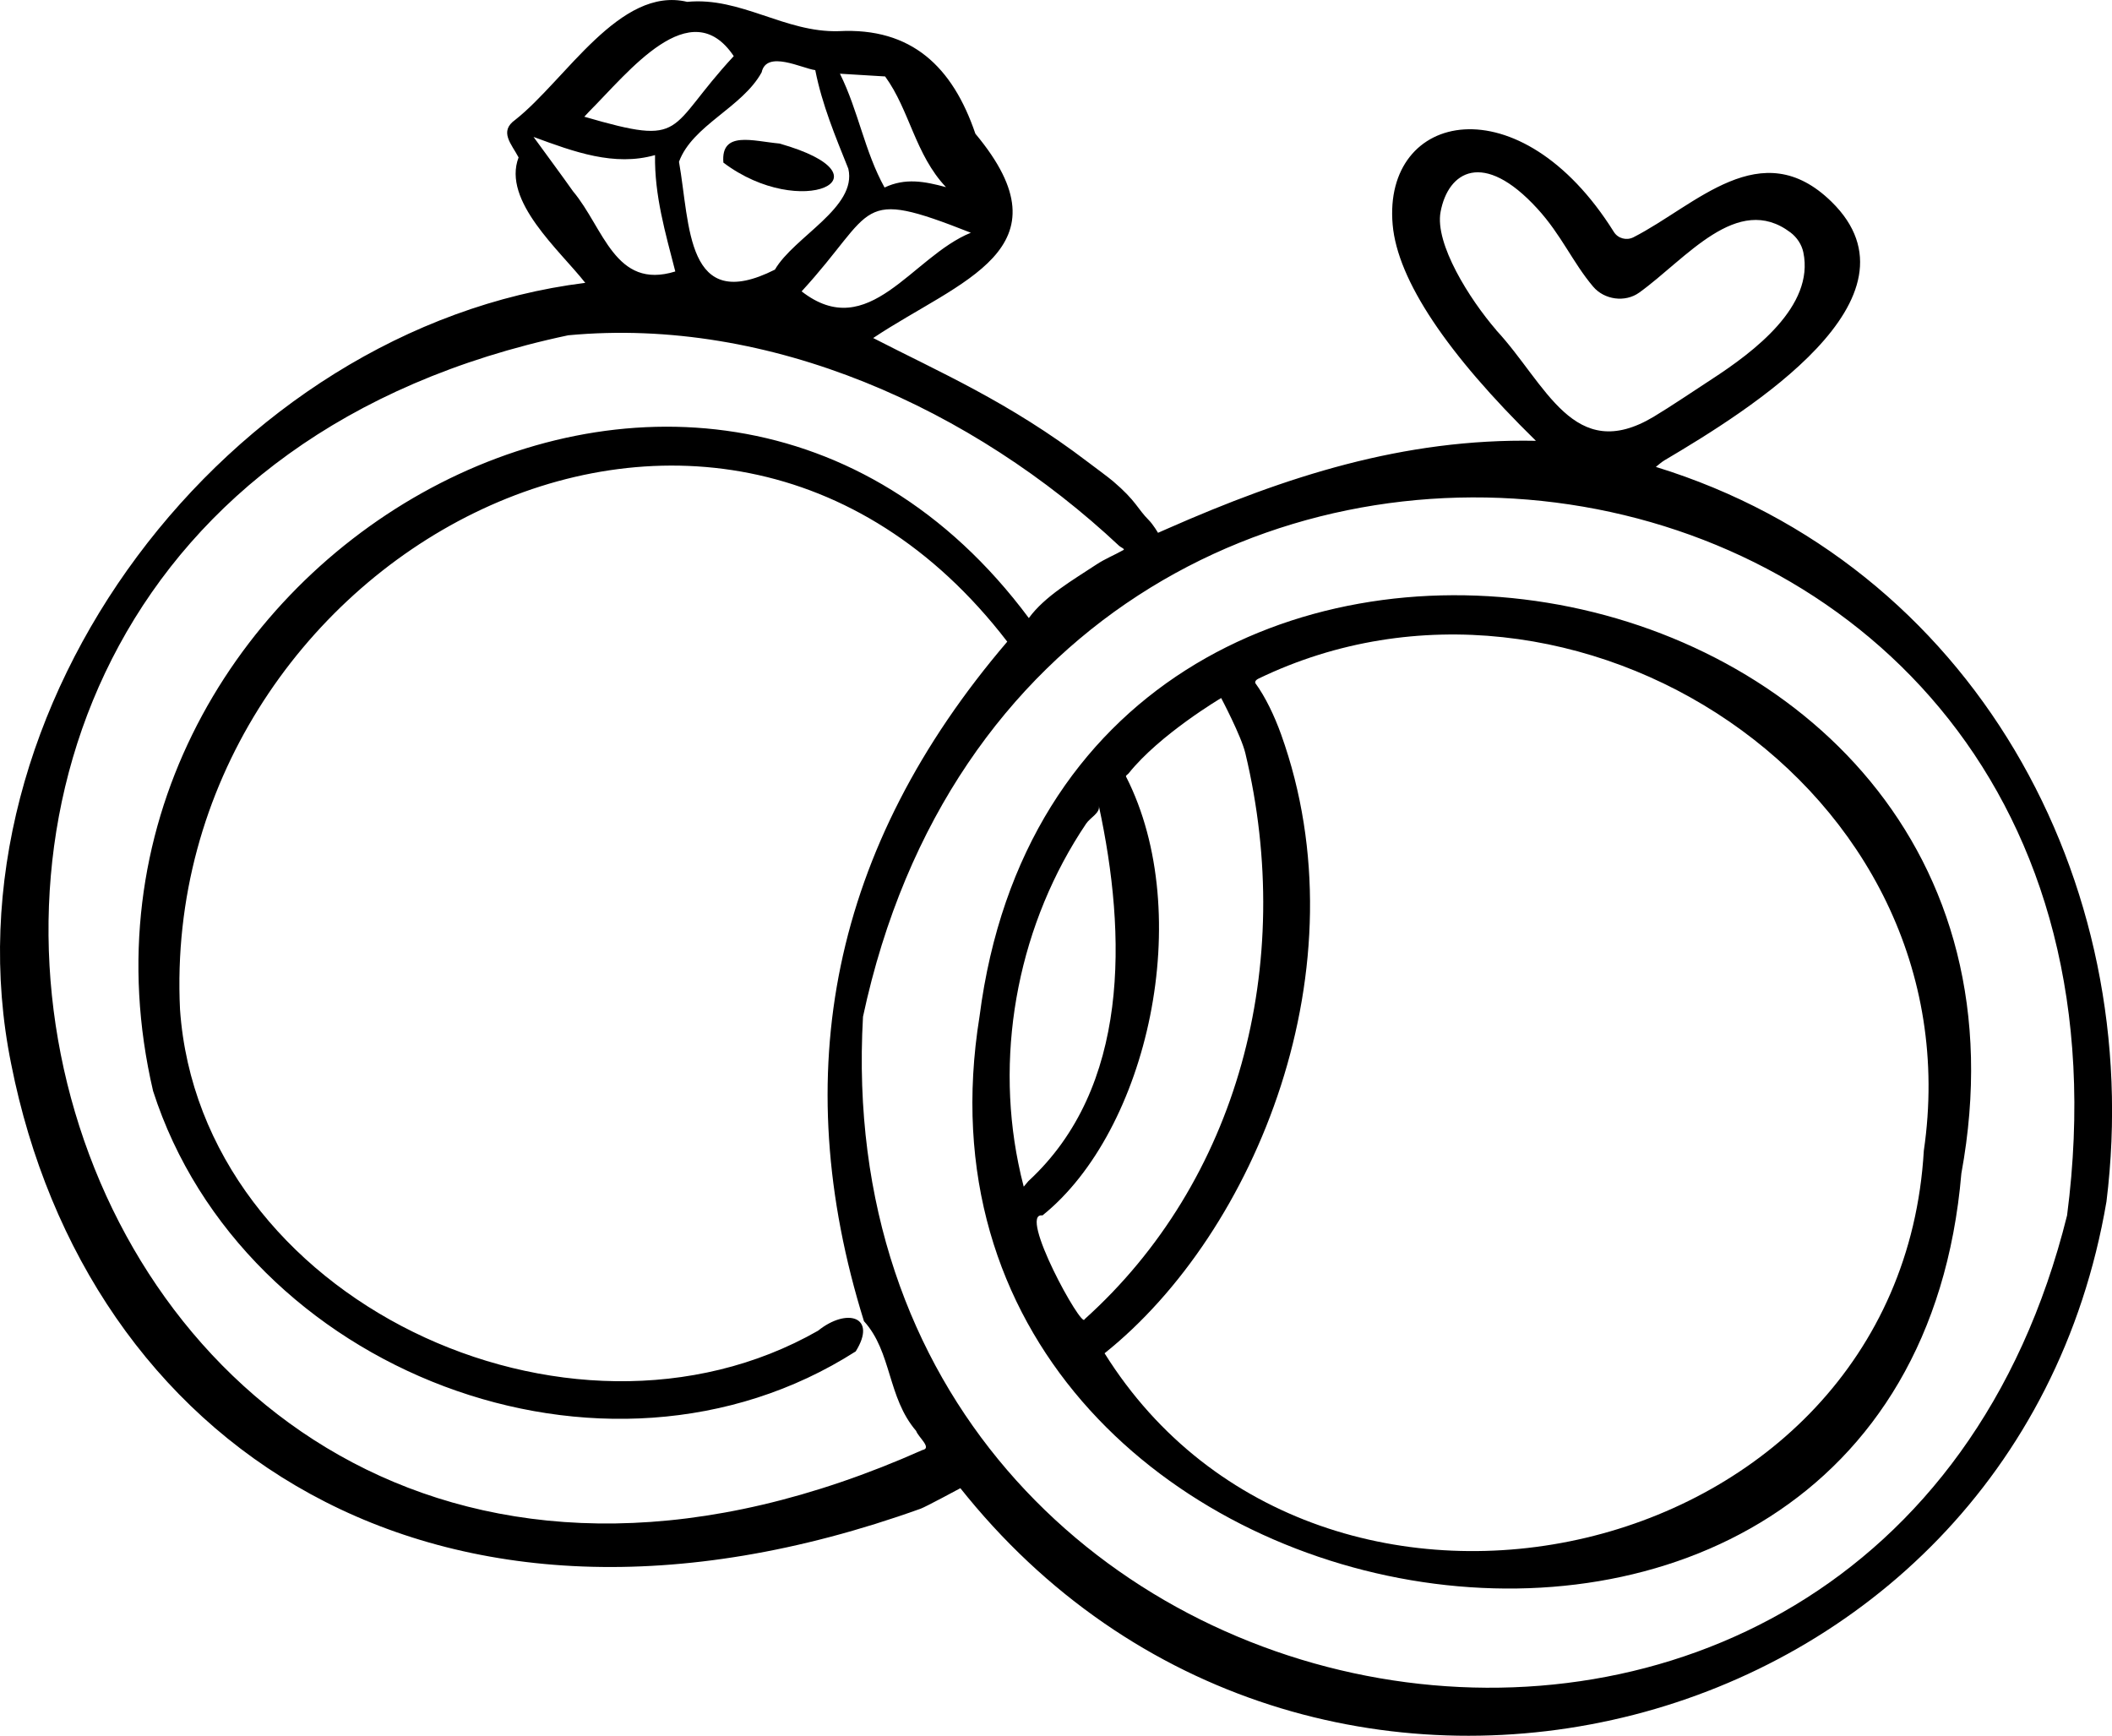 <?xml version="1.0" encoding="UTF-8"?>
<svg id="Layer_2" data-name="Layer 2" xmlns="http://www.w3.org/2000/svg" viewBox="0 0 35.444 29.131">
  <g id="Layer_1-2" data-name="Layer 1">
    <g>
      <path d="m27.789,7.836c.045-.035.089-.077.142-.109,1.419-.839,4.461-2.722,2.805-4.342-1.183-1.157-2.274.062-3.323.597-.116.059-.26.021-.329-.09-1.575-2.518-3.881-2.029-3.712-.12.082.932.918,2.171,2.404,3.626-2.222-.044-4.203.602-6.185,1.475l-.157.069s-.081-.139-.154-.212c-.194-.194-.207-.318-.6-.653-.067-.058-.349-.267-.422-.322-1.325-1.011-2.504-1.515-3.604-2.082,1.449-.968,3.339-1.483,1.715-3.429-.381-1.12-1.069-1.786-2.295-1.721-.904.026-1.641-.579-2.541-.492-1.132-.27-2.04,1.313-2.885,1.979-.28.197-.062.408.055.632-.279.732.694,1.562,1.119,2.105C3.835,5.494-1.029,11.868.188,17.859c1.256,6.341,7.045,10.41,15.263,7.461.086-.031.666-.344.666-.344,0,0,.082.103.124.153,5.889,7.164,17.545,4.225,19.11-4.963.667-5.399-2.255-10.696-7.562-12.33Zm-2.679-2.297c-.448-.518-1.034-1.449-.934-1.983.127-.679.715-1.048,1.623-.056.406.443.594.905.938,1.311.187.221.537.269.772.1.787-.565,1.645-1.685,2.539-1.01.108.082.188.201.216.334.19.904-.831,1.67-1.54,2.131-.275.179-.689.459-.973.629-1.344.803-1.804-.553-2.642-1.455Zm-8.817-1.633c-.99.401-1.712,1.861-2.84.984,1.271-1.384.896-1.752,2.84-.984Zm-1.438-2.622c.411.564.502,1.309,1.021,1.857-.36-.097-.683-.159-1.031.006-.335-.603-.439-1.286-.749-1.91l.759.046Zm-1.173-.107c.115.582.337,1.111.555,1.655.151.65-.911,1.14-1.232,1.693-1.498.755-1.421-.744-1.61-1.81.226-.614,1.061-.908,1.387-1.501.082-.38.682-.064.9-.037Zm-3.795.695c.659-.658,1.701-2.012,2.427-.93-1.149,1.237-.766,1.523-2.508,1.017l.081-.087Zm-.27,1.339c-.186-.264-.466-.641-.663-.913.68.251,1.354.499,2.039.305-.011.679.174,1.306.34,1.953-1.012.314-1.2-.731-1.716-1.345Zm5.865,21.124C.586,30.972-5.567,8.821,9.536,5.627c3.391-.318,6.798,1.238,9.247,3.535.024.023.101.052.072.068-.158.089-.309.147-.461.248-.387.256-.86.527-1.128.895C11.754,2.964.523,9.536,2.569,18.31c1.51,4.701,7.584,7.059,11.792,4.37.366-.587-.15-.736-.632-.347-4.182,2.387-10.37-.535-10.708-5.392-.362-7.506,8.904-12.657,13.883-6.172-2.948,3.449-3.701,7.243-2.405,11.404.47.516.392,1.279.876,1.842.034.103.272.288.107.32Zm-.999-7.272c2.846-13.299,22.035-10.737,20.207,3.335-3.116,12.541-20.92,9.282-20.207-3.335Z" stroke-width="0"/>
      <path d="m21.066,11.464c-0-0-0-0-0-.001-.009-.012-.016-.03-.025-.042.018.023.021.032.025.042Z" stroke-width="0"/>
      <path d="m16.439,17.057c-1.718,10.628,15.531,13.728,16.477,2.637,2.006-10.918-15.048-13.746-16.477-2.637Zm.741,2.857c-.034-.129-.064-.258-.09-.389-.396-1.947.024-4.049,1.138-5.702.068-.102.239-.18.213-.299.469,2.172.522,4.729-1.183,6.299l-.077.092Zm.314.485c1.773-1.422,2.579-5.057,1.404-7.364-.011-.021.029-.037.043-.056.523-.655,1.553-1.264,1.553-1.264,0,0,.337.637.406.927.85,3.554-.125,7.186-2.699,9.499-.036.178-1.126-1.802-.708-1.743Zm1.043,2.313c2.541-2.031,4.362-6.485,2.963-10.386-.113-.314-.263-.629-.434-.863-0.0 0-0.0 0.0 0.0.001.009.021.004.018,0,0-.004-.01-.007-.019-.025-.042.009.012.016.029.025.042-.004-.02 0-.049.059-.077,5.281-2.545,12.051,1.827,11.161,7.925-.409,7.018-10.139,9.174-13.748,3.401Z" stroke-width="0"/>
      <path d="m13.081,2.409c-.443-.04-.987-.222-.941.32,1.306.987,2.894.233.941-.32Z" stroke-width="0"/>
    </g>
  </g>
</svg>